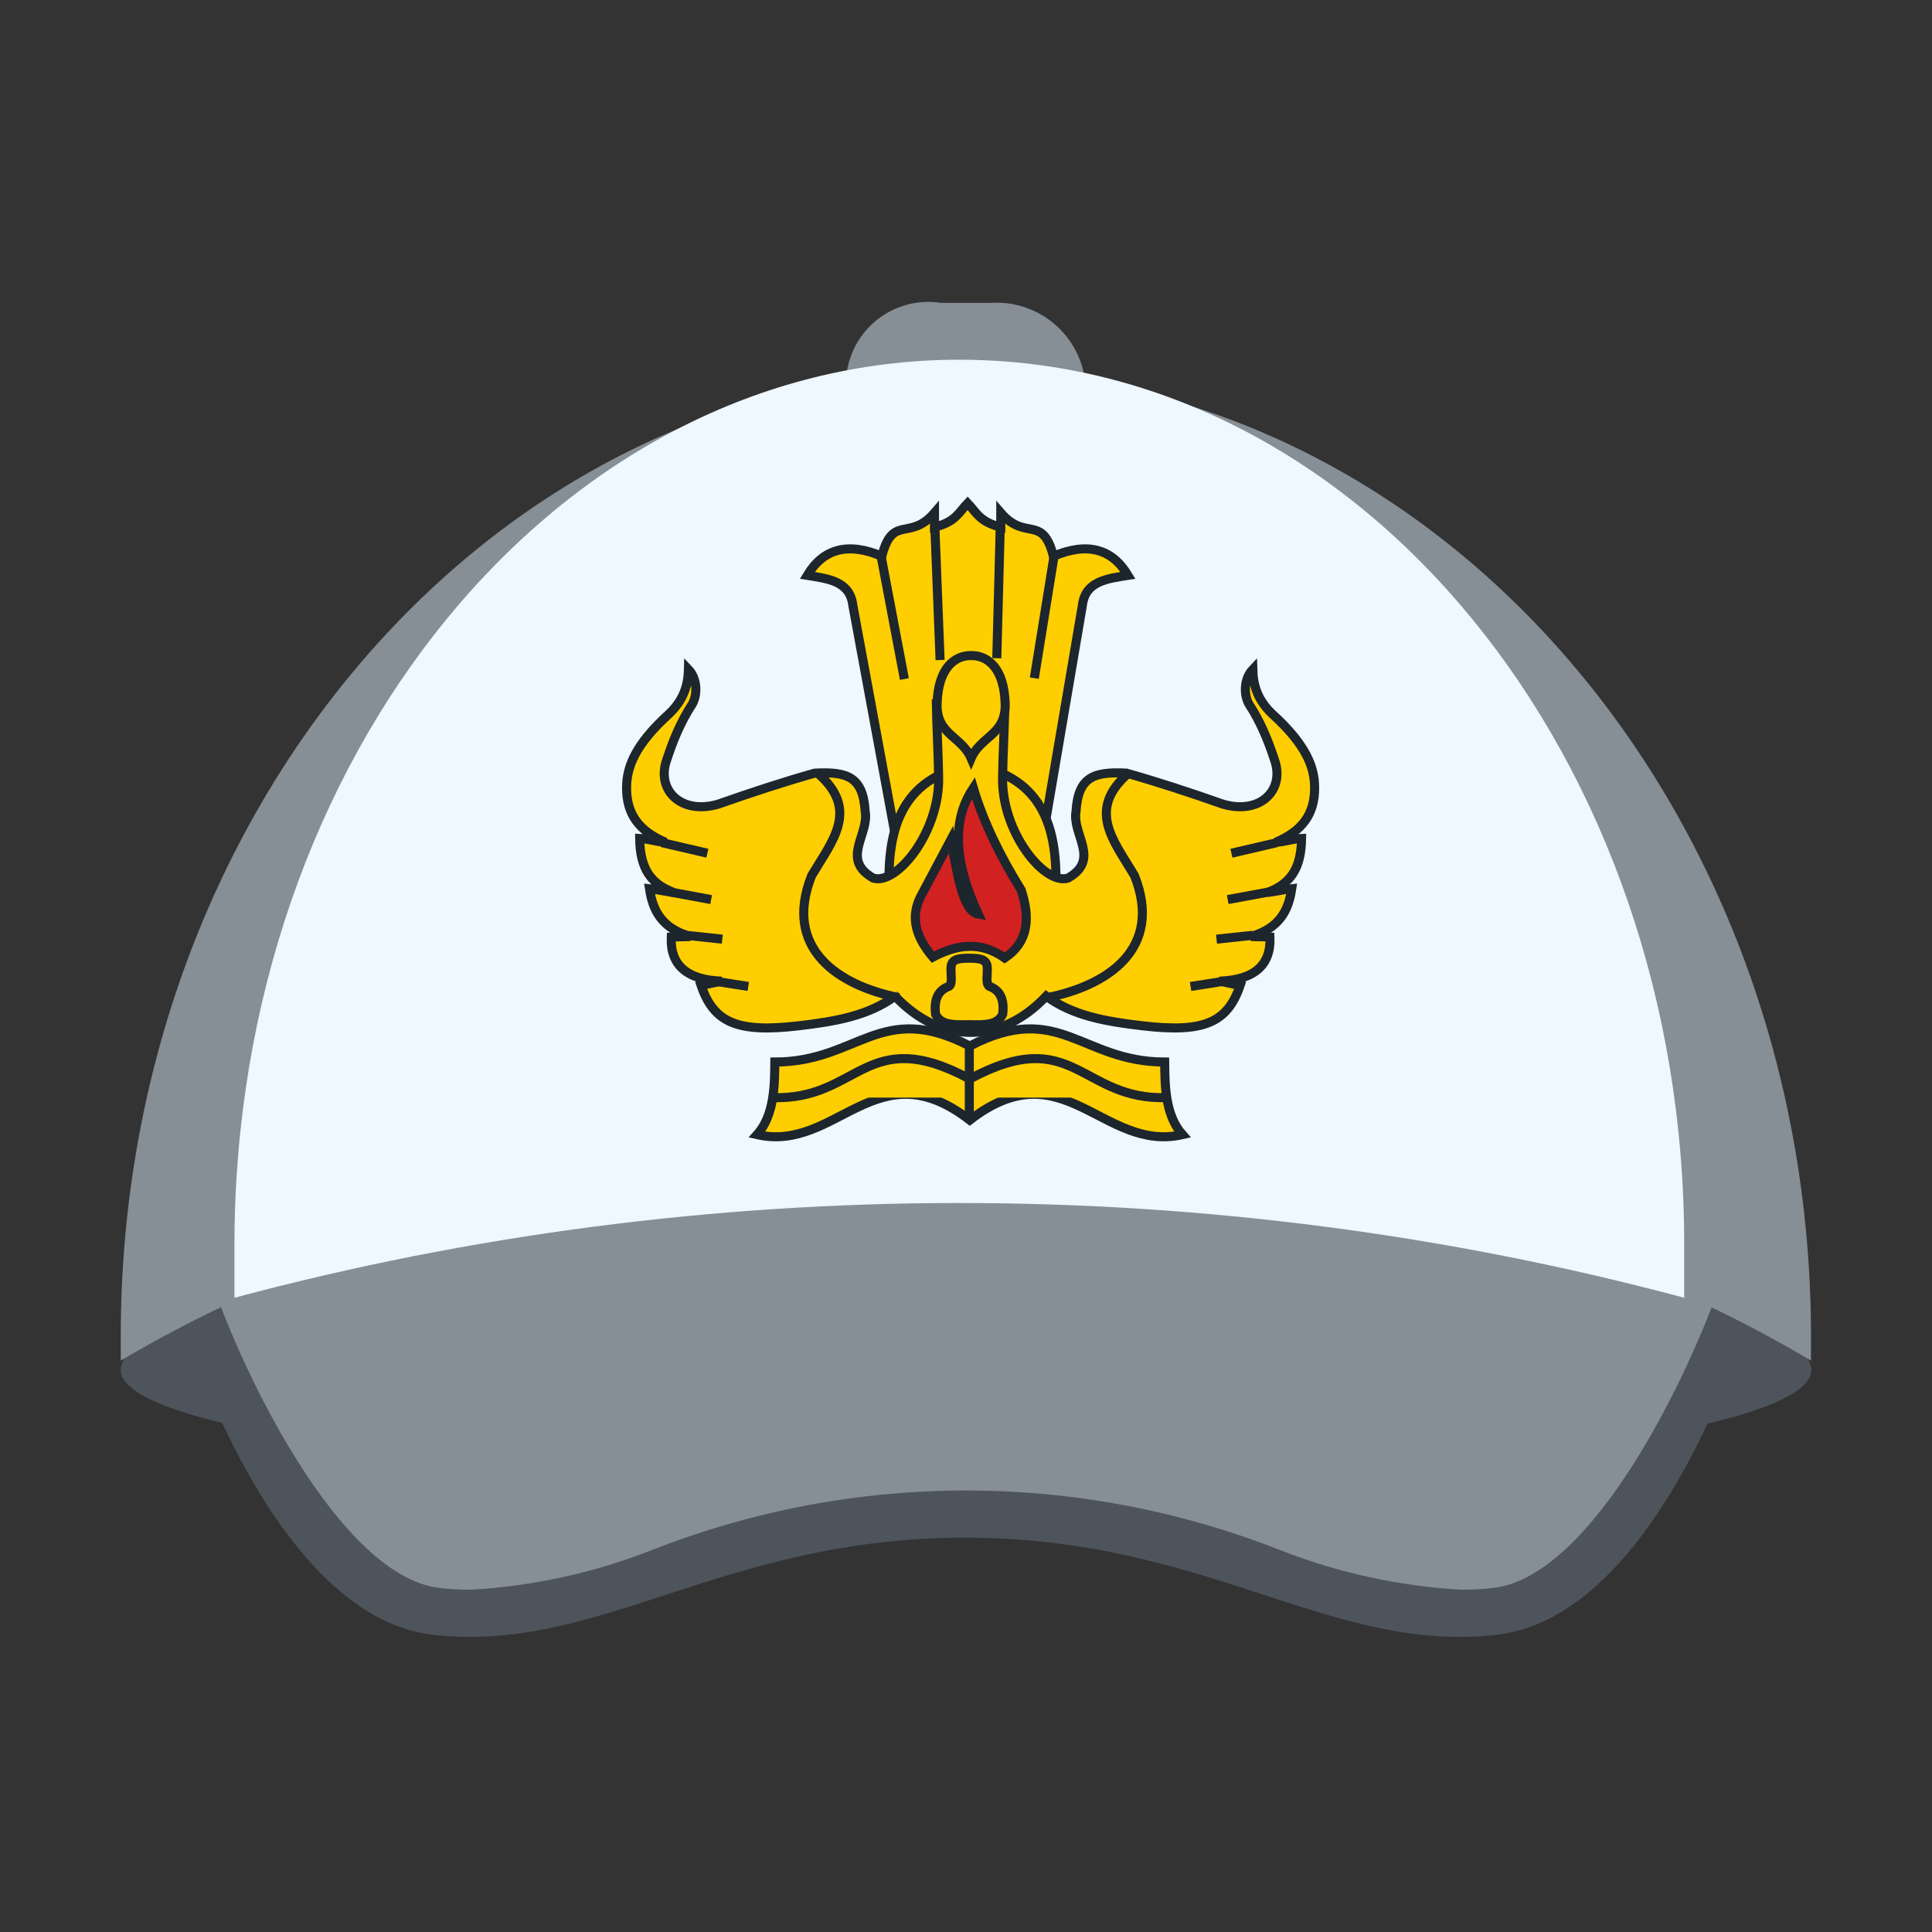 <svg width="64" height="64" viewBox="0 0 64 64" fill="none" xmlns="http://www.w3.org/2000/svg">
<rect x="0" y="0" width="64" height="64" fill="#333333" stroke="none"/>
<mask id="mask0_908_9981" style="mask-type:alpha" maskUnits="userSpaceOnUse" x="0" y="0" width="64" height="64">
<rect width="64" height="64" fill="#D9D9D9"/>
</mask>
<g mask="url(#mask0_908_9981)">
<path d="M35.959 12.736C35.894 13.506 35.529 14.22 34.943 14.724C34.356 15.228 33.595 15.481 32.823 15.429H31.175C30.786 15.49 30.388 15.466 30.008 15.358C29.629 15.251 29.277 15.062 28.977 14.806C28.678 14.55 28.437 14.231 28.272 13.873C28.107 13.515 28.022 13.125 28.022 12.731C28.022 12.336 28.107 11.947 28.272 11.588C28.437 11.23 28.678 10.912 28.977 10.656C29.277 10.399 29.629 10.211 30.008 10.103C30.388 9.996 30.786 9.972 31.175 10.033H32.823C33.596 9.983 34.357 10.239 34.943 10.744C35.529 11.249 35.894 11.964 35.959 12.736Z" fill="#868E96"/>
<path d="M60 45.392C60 43.358 47.467 35.976 32.005 35.976C16.543 35.976 4 43.367 4 45.392C4 47.417 16.533 49.074 32.005 49.074C47.476 49.074 60 47.426 60 45.392Z" fill="#4D545C"/>
<path d="M56.187 40.966L32.005 35.966L7.823 40.966L5.893 43.367C5.893 43.367 8.859 53.547 14.368 54.158C19.877 54.771 23.926 50.938 31.967 50.938C40.009 50.938 44.02 54.771 49.557 54.158C55.094 53.547 58.032 43.367 58.032 43.367L56.187 40.966Z" fill="#4D545C"/>
<path d="M48.399 52.661C46.339 52.543 44.311 52.098 42.391 51.343C35.712 48.719 28.288 48.719 21.609 51.343C19.692 52.098 17.667 52.543 15.611 52.661C15.264 52.661 14.919 52.643 14.575 52.605C11.241 52.238 7.983 45.354 7.042 42.52L11.552 39.365L32.014 35.966L54.708 39.977L56.987 42.52C55.989 45.439 52.796 52.228 49.453 52.605C49.113 52.642 48.77 52.661 48.427 52.661H48.399Z" fill="#868E96"/>
<path d="M32.005 38.075C42.852 38.075 52.721 40.74 59.991 45.072C59.991 44.798 59.991 44.525 59.991 44.262C59.991 26.606 47.457 12.302 31.995 12.302C16.533 12.302 4 26.615 4 44.262C4 44.525 4 44.798 4 45.072C11.307 40.74 21.157 38.075 32.005 38.075Z" fill="#868E96"/>
<path d="M31.778 11.916C18.5 11.916 7.766 25.054 7.766 41.255C7.766 41.837 7.766 42.409 7.766 42.99C23.396 38.805 40.161 38.805 55.791 42.99C55.791 42.409 55.791 41.837 55.791 41.255C55.815 25.054 45.057 11.916 31.778 11.916Z" fill="#EFF7FF"/>
<path fill-rule="evenodd" clip-rule="evenodd" d="M29.627 27.505L34.633 27.229L35.855 20.056C35.949 19.244 36.688 19.168 37.367 19.06C36.83 18.166 36.007 17.955 34.896 18.426C34.53 17.019 33.979 17.947 33.152 16.988C33.152 17.146 33.152 17.303 33.152 17.461C32.453 17.293 32.338 16.965 32.054 16.669C31.769 16.965 31.655 17.293 30.956 17.461C30.956 17.303 30.956 17.146 30.956 16.988C30.128 17.947 29.577 17.019 29.211 18.426C28.101 17.955 27.277 18.166 26.741 19.06C27.419 19.168 28.159 19.244 28.252 20.056L29.627 27.505Z" fill="#FFCE00" stroke="#1D252D" stroke-width="0.3"/>
<path fill-rule="evenodd" clip-rule="evenodd" d="M29.467 29.72C29.344 27.566 29.794 25.749 32.214 25.334C34.635 25.749 35.085 27.566 34.961 29.72C30.732 29.581 29.467 29.72 29.467 29.72Z" fill="#FFCE00" stroke="#1D252D" stroke-width="0.3"/>
<path fill-rule="evenodd" clip-rule="evenodd" d="M31.017 23.28C31.03 24.07 31.081 24.939 31.093 25.729C31.14 27.548 29.713 29.331 28.927 29.088C27.837 28.468 28.8 27.652 28.66 26.875C28.587 25.727 28.066 25.556 26.988 25.611C25.977 25.897 24.907 26.246 23.794 26.638C22.559 27 21.735 26.171 22.084 25.176C22.287 24.557 22.537 23.924 22.943 23.306C23.112 22.983 23.094 22.477 22.806 22.174C22.793 22.718 22.634 23.2 22.165 23.646C21.032 24.673 20.758 25.417 20.756 26.092C20.753 26.959 21.155 27.523 22.046 27.902C21.767 27.889 21.467 27.787 21.189 27.774C21.204 28.795 21.571 29.28 22.312 29.562C22.046 29.535 21.78 29.465 21.514 29.438C21.623 30.155 21.91 30.742 22.866 31.023C22.663 31.036 22.439 31.027 22.236 31.041C22.197 31.971 22.754 32.459 23.909 32.502C23.681 32.542 23.453 32.604 23.224 32.643C23.651 33.891 24.438 34.216 26.456 33.981C27.712 33.835 28.784 33.637 29.649 32.999C31.157 34.599 33.148 34.599 34.657 32.999C35.522 33.637 36.593 33.835 37.849 33.981C39.867 34.216 40.654 33.891 41.081 32.643C40.853 32.604 40.624 32.542 40.397 32.502C41.551 32.459 42.109 31.971 42.069 31.041C41.866 31.027 41.642 31.036 41.439 31.023C42.395 30.742 42.682 30.155 42.791 29.438C42.525 29.465 42.259 29.535 41.993 29.562C42.734 29.28 43.101 28.795 43.117 27.774C42.838 27.787 42.538 27.889 42.259 27.902C43.151 27.523 43.552 26.959 43.549 26.092C43.547 25.417 43.273 24.673 42.14 23.646C41.671 23.2 41.512 22.718 41.499 22.174C41.211 22.477 41.194 22.983 41.362 23.306C41.768 23.924 42.018 24.557 42.221 25.176C42.57 26.171 41.746 27 40.51 26.638C39.398 26.246 38.328 25.897 37.317 25.611C36.239 25.556 35.718 25.727 35.645 26.875C35.505 27.652 36.468 28.468 35.379 29.088C34.592 29.331 33.164 27.548 33.212 25.729C33.224 24.939 33.275 24.07 33.288 23.28C33.3 22.49 31.017 23.28 31.017 23.28Z" fill="#FFCE00" stroke="#1D252D" stroke-width="0.3"/>
<path fill-rule="evenodd" clip-rule="evenodd" d="M32.125 37.105C29.028 34.703 27.718 38.186 25.079 37.586C25.655 36.942 25.661 35.943 25.667 35.181C28.435 35.181 29.166 33.114 32.125 34.651C35.083 33.114 35.814 35.181 38.582 35.181C38.588 35.943 38.594 36.942 39.17 37.586C36.532 38.186 35.221 34.703 32.125 37.105Z" fill="#FFCE00" stroke="#1D252D" stroke-width="0.3"/>
<path fill-rule="evenodd" clip-rule="evenodd" d="M32.242 26.101C32.578 27.229 33.13 28.358 33.83 29.486C34.127 30.402 34.081 31.198 33.283 31.734C32.489 31.169 31.695 31.283 30.901 31.706C30.23 30.914 30.212 30.278 30.49 29.714C30.828 29.079 31.166 28.443 31.503 27.808C31.711 28.971 31.901 30.203 32.407 30.283C31.444 28.209 31.671 26.961 32.242 26.101Z" fill="#D22121" stroke="#1D252D" stroke-width="0.3"/>
<path fill-rule="evenodd" clip-rule="evenodd" d="M42.3 27.913L40.792 28.265L42.3 27.913Z" fill="#FFCE00"/>
<path d="M42.3 27.913L40.792 28.265" stroke="#1D252D" stroke-width="0.3"/>
<path fill-rule="evenodd" clip-rule="evenodd" d="M42.054 29.544L40.67 29.8L42.054 29.544Z" fill="#FFCE00"/>
<path d="M42.054 29.544L40.67 29.8" stroke="#1D252D" stroke-width="0.3"/>
<path fill-rule="evenodd" clip-rule="evenodd" d="M41.499 30.983L40.299 31.111L41.499 30.983Z" fill="#FFCE00"/>
<path d="M41.499 30.983L40.299 31.111" stroke="#1D252D" stroke-width="0.3"/>
<path fill-rule="evenodd" clip-rule="evenodd" d="M40.454 32.519L39.439 32.678L40.454 32.519Z" fill="#FFCE00"/>
<path d="M40.454 32.519L39.439 32.678" stroke="#1D252D" stroke-width="0.3"/>
<path fill-rule="evenodd" clip-rule="evenodd" d="M21.925 27.913L23.433 28.264L21.925 27.913Z" fill="#FFCE00"/>
<path d="M21.925 27.913L23.433 28.264" stroke="#1D252D" stroke-width="0.3"/>
<path fill-rule="evenodd" clip-rule="evenodd" d="M22.173 29.544L23.557 29.8L22.173 29.544Z" fill="#FFCE00"/>
<path d="M22.173 29.544L23.557 29.8" stroke="#1D252D" stroke-width="0.3"/>
<path fill-rule="evenodd" clip-rule="evenodd" d="M22.727 30.983L23.927 31.111L22.727 30.983Z" fill="#FFCE00"/>
<path d="M22.727 30.983L23.927 31.111" stroke="#1D252D" stroke-width="0.3"/>
<path fill-rule="evenodd" clip-rule="evenodd" d="M23.773 32.518L24.788 32.678L23.773 32.518Z" fill="#FFCE00"/>
<path d="M23.773 32.518L24.788 32.678" stroke="#1D252D" stroke-width="0.3"/>
<path fill-rule="evenodd" clip-rule="evenodd" d="M25.581 36.359C28.465 36.463 28.664 33.885 32.124 35.742C35.585 33.885 35.784 36.463 38.668 36.359" fill="#FFCE00"/>
<path d="M25.581 36.359C28.465 36.463 28.664 33.885 32.124 35.742C35.585 33.885 35.784 36.463 38.668 36.359" stroke="#1D252D" stroke-width="0.3"/>
<path d="M32.11 34.588V37.068" stroke="#1D252D" stroke-width="0.3"/>
<path fill-rule="evenodd" clip-rule="evenodd" d="M29.179 18.381L29.959 22.495L29.179 18.381Z" fill="#FFCE00"/>
<path d="M29.179 18.381L29.959 22.495" stroke="#1D252D" stroke-width="0.3"/>
<path fill-rule="evenodd" clip-rule="evenodd" d="M30.968 17.451L31.142 21.864L30.968 17.451Z" fill="#FFCE00"/>
<path d="M30.968 17.451L31.142 21.864" stroke="#1D252D" stroke-width="0.3"/>
<path fill-rule="evenodd" clip-rule="evenodd" d="M33.136 17.391L33.02 21.804L33.136 17.391Z" fill="#FFCE00"/>
<path d="M33.136 17.391L33.02 21.804" stroke="#1D252D" stroke-width="0.3"/>
<path fill-rule="evenodd" clip-rule="evenodd" d="M34.928 18.352L34.263 22.465L34.928 18.352Z" fill="#FFCE00"/>
<path d="M34.928 18.352L34.263 22.465" stroke="#1D252D" stroke-width="0.3"/>
<path fill-rule="evenodd" clip-rule="evenodd" d="M32.17 25.119C32.479 24.388 33.323 24.346 33.298 23.323C33.267 22.102 32.692 21.708 32.17 21.717C31.648 21.708 31.073 22.102 31.042 23.323C31.017 24.346 31.861 24.388 32.17 25.119Z" fill="#FFCE00" stroke="#1D252D" stroke-width="0.3"/>
<path fill-rule="evenodd" clip-rule="evenodd" d="M37.402 25.593C35.982 26.82 36.88 27.827 37.581 29.005C38.544 31.428 36.689 32.651 34.69 33.047" fill="#FFCE00"/>
<path d="M37.402 25.593C35.982 26.82 36.88 27.827 37.581 29.005C38.544 31.428 36.689 32.651 34.69 33.047" stroke="#1D252D" stroke-width="0.3"/>
<path fill-rule="evenodd" clip-rule="evenodd" d="M27.066 25.593C28.486 26.82 27.588 27.827 26.887 29.005C25.924 31.428 27.779 32.652 29.778 33.047" fill="#FFCE00"/>
<path d="M27.066 25.593C28.486 26.82 27.588 27.827 26.887 29.005C25.924 31.428 27.779 32.652 29.778 33.047" stroke="#1D252D" stroke-width="0.3"/>
<path fill-rule="evenodd" clip-rule="evenodd" d="M32.104 33.943C32.681 33.959 33.042 33.943 33.215 33.601C33.285 33.034 33.074 32.781 32.768 32.671C32.631 32.575 32.736 32.227 32.697 31.982C32.647 31.763 32.419 31.743 32.104 31.742C31.789 31.743 31.56 31.763 31.511 31.982C31.472 32.227 31.577 32.575 31.44 32.671C31.134 32.781 30.922 33.034 30.993 33.601C31.166 33.943 31.526 33.959 32.104 33.943Z" fill="#FFCE00" stroke="#1D252D" stroke-width="0.3"/>
</g>
</svg>
